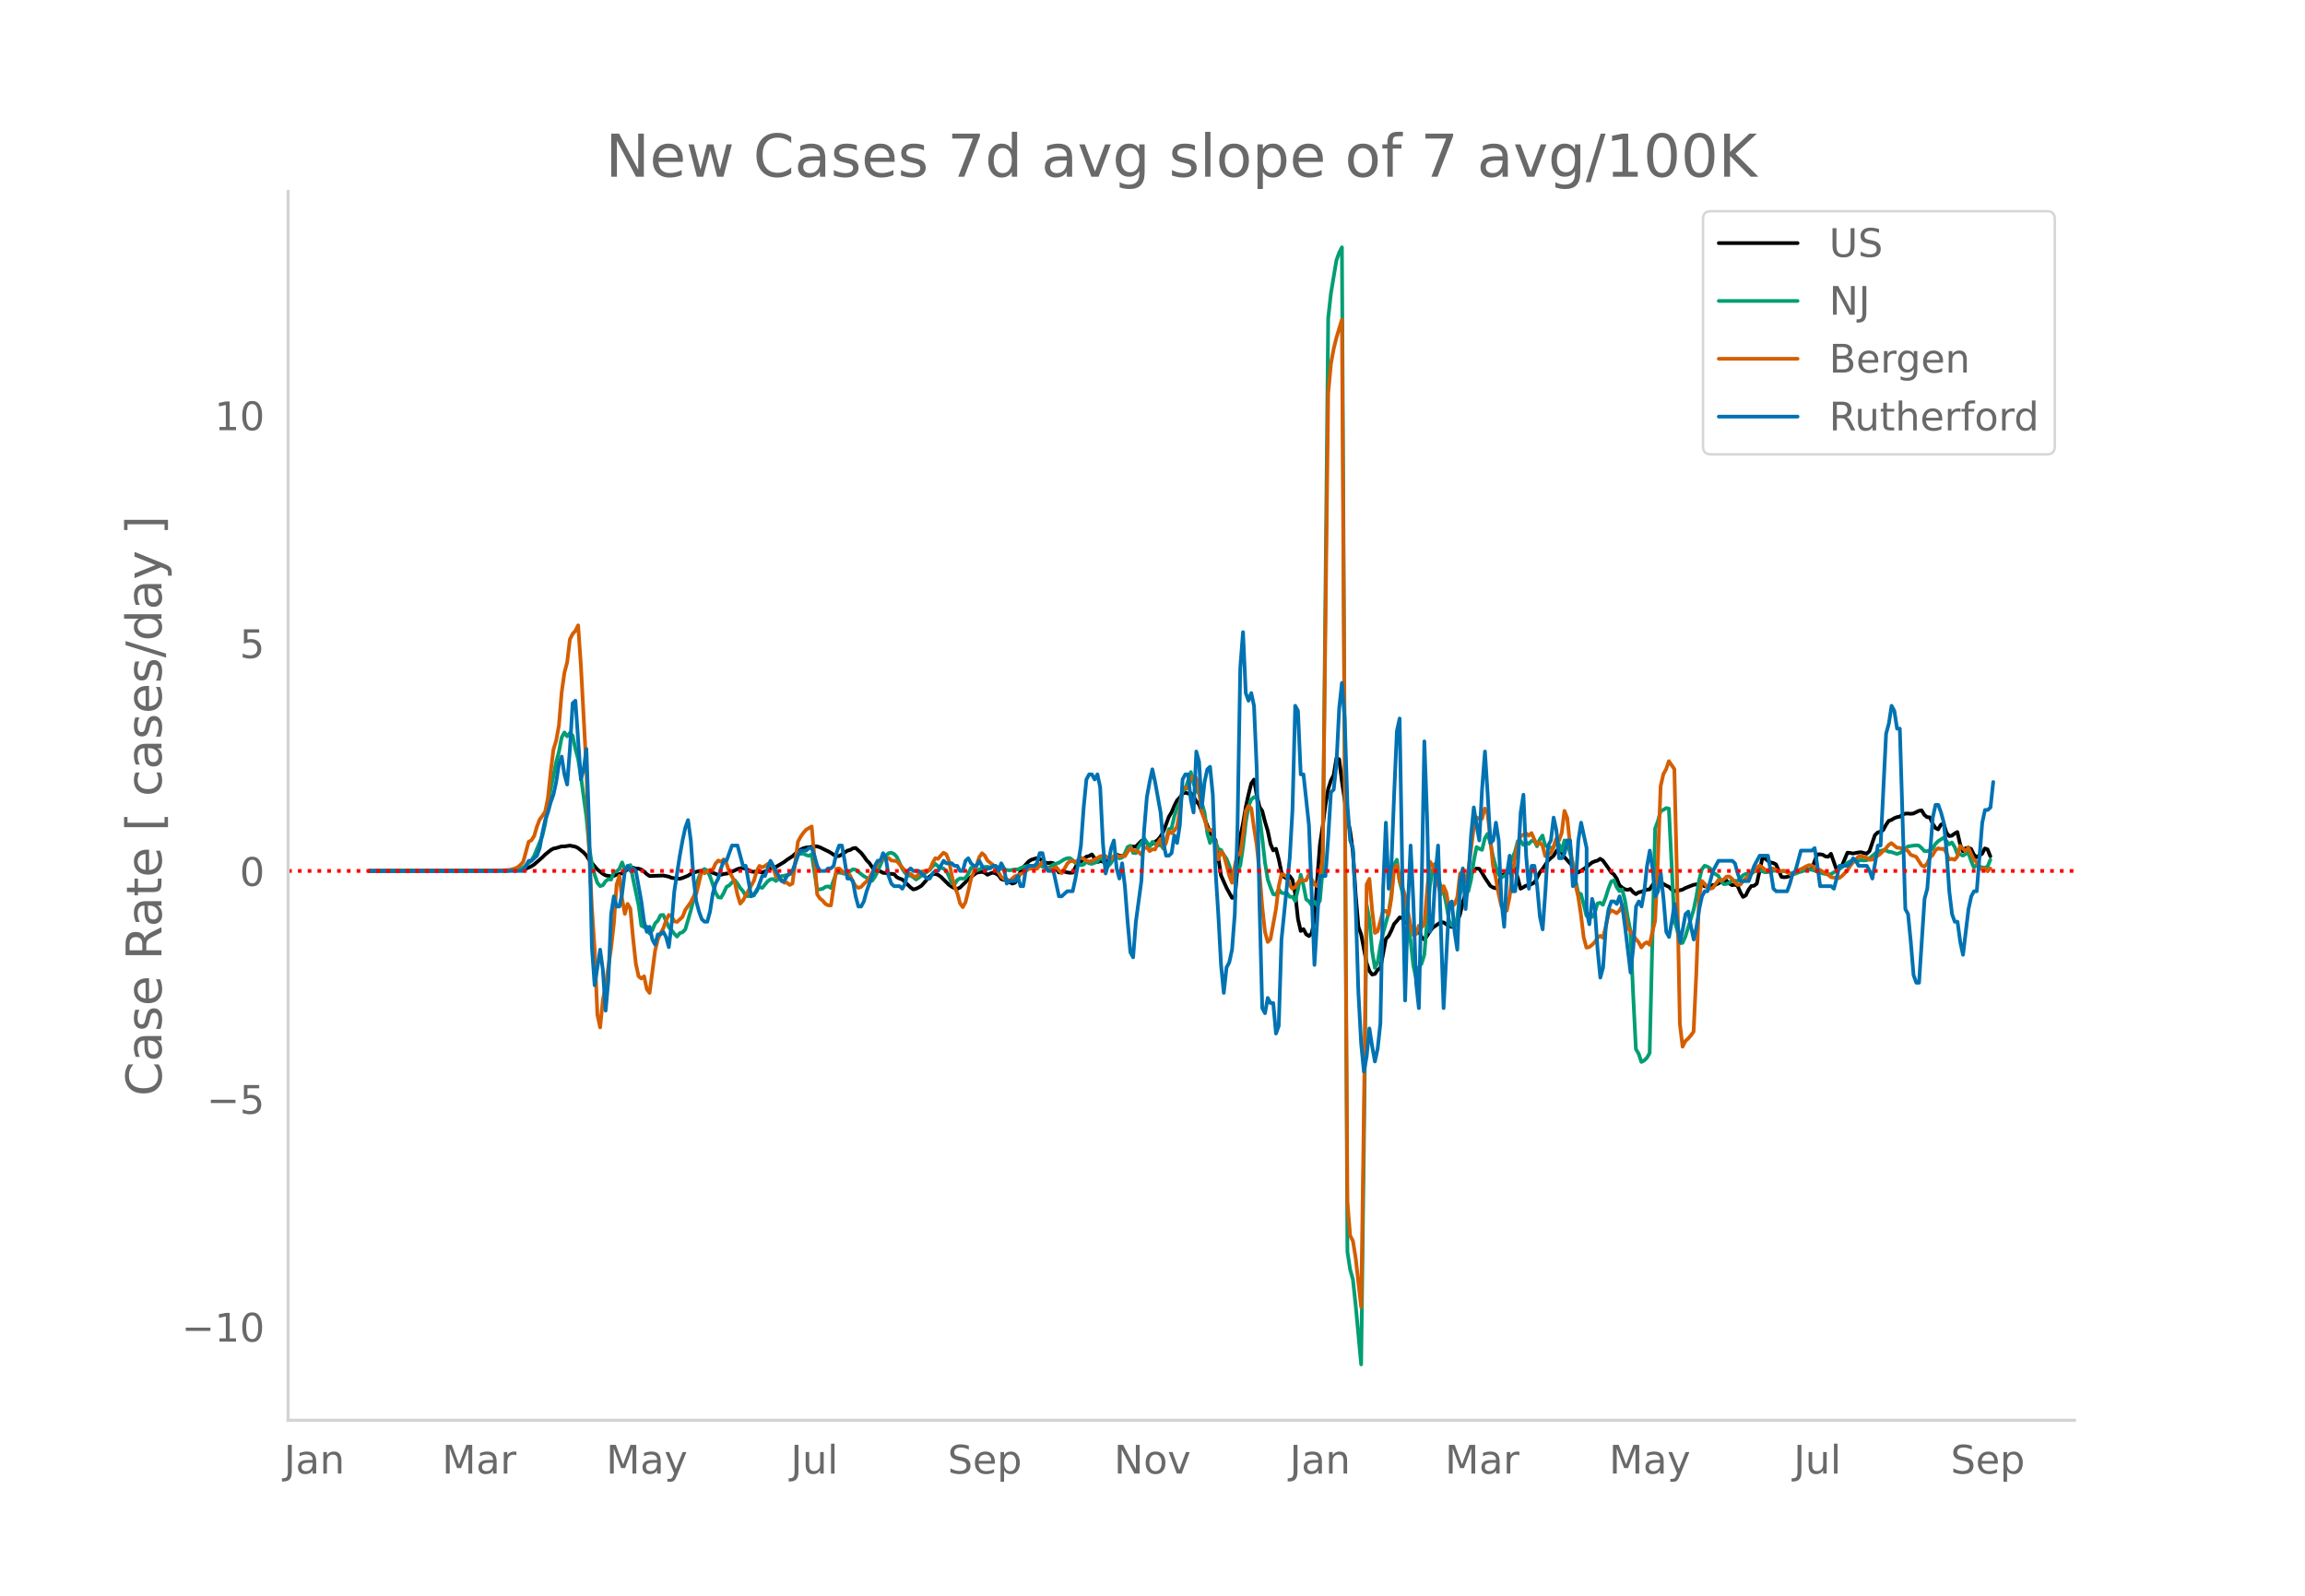 <svg height="864" viewBox="0 0 936 648" width="1248" xmlns="http://www.w3.org/2000/svg" xmlns:xlink="http://www.w3.org/1999/xlink"><defs><style>*{stroke-linecap:butt;stroke-linejoin:round}</style></defs><g id="figure_1"><path d="M0 648h936V0H0z" style="fill:#fff" id="patch_1"/><g id="axes_1"><path d="M117 576.72h725.4V77.76H117z" style="fill:none" id="patch_2"/><path clip-path="url(#p9cfe9b3ae2)" d="m149.973 353.66 55.791-.134 5.58-.279 1.115-.165 1.116-.304 2.232-1.022 1.115-.722 3.348-2.917 1.116-1.11 2.231-1.803 1.116-.623 1.116-.21 2.232-.673 1.116.008 2.231-.334 2.232.452 1.116.566 2.231 1.772 1.116 1.24 1.116 1.798 3.347 3.867 2.232 1.778 1.116.644 2.232.364 1.115-.197 1.116-.532 1.116-.176 1.116-.335 1.116-.716 1.116-.951 1.115-.722 1.116.15 1.116.318 1.116.043 1.116.383 1.116.782 1.115 1.09 1.116.744 5.58-.216 2.231.468 1.116.48 2.232.307 1.115.055 1.116-.304 2.232-.933 1.116-.752 1.115-.497 2.232-.63 2.232.113 1.116-.123 1.115.265 3.348 1.32 1.116-.069 1.116-.328 1.115-.121 1.116-.294 3.348-1.55 1.116-.33 1.115-.08 1.116.266 2.232 1.12 1.116.13 1.116-.236 2.231.493 2.232-.826 1.116-.786 1.115-.46 1.116-.185 3.348-2.007 1.116-.873 2.231-1.447 2.232-1.979 1.116-.744 1.116-.544 1.115-.263 1.116-.105 2.232-.445 1.116.103 1.116.324 2.231 1.123 1.116.509 1.116.64 1.116.781 1.116.61 1.115-.14 1.116-.621 2.232-1.523 1.116-.3 1.116-.627 1.115-.177 2.232 2.008 1.116 1.41 1.116 1.598 1.115 1.112 1.116 1.667 1.116 1.24 1.116-.143 2.232 1.236 1.115.05 1.116.356 1.116-.015 1.116.139 1.116 1.226 1.116.554 1.115.366 3.348 3.244 1.116.798 1.116-.28 1.115-.545 1.116-.719 2.232-2.517 1.116-1.242 1.116-.82 1.115-.192 1.116.4 1.116.769 3.348 3.303 1.115.768 1.116.575 1.116.27 1.116-.523 2.231-2.2 1.116-1.22 3.348-2.593 1.116-.236 1.115-.122 1.116.36 1.116.805 1.116-.53 1.116-.348 1.116.372 1.115.686 1.116 1.575 1.116.358 1.116-.268 1.116 1.105 1.116.625 1.115-.345 1.116-1.715 1.116-2.786 1.116-1.75 2.232-2.421 1.115-.674 2.232-.664 1.116.332 1.116.906 1.115.633 1.116.172 1.116-.147 1.116.224 1.116 2.17 1.116 1.584 1.115-.365 1.116.026 1.116.309 1.116.143 1.116-.059 2.231-4.313 1.116-.19 1.116-1.105 1.116-.87 1.116-.298 1.116-.618 2.231 3.14 1.116-.474 1.116.294 2.232-.488 1.115.54 2.232-2.975 1.116.448 1.116.095 1.116-.238 1.115-1.613 1.116-1.924 2.232.007 2.231-2.294 1.116-.316 1.116 1.176 1.116 1.01 3.347-2.302 1.116-1.363 1.116-1.93 2.232-6.058 1.116-1.83 1.115-2.669 1.116-2.18 1.116-1.165 1.116-1.572 1.116-.409 1.116.35 1.115-.129 1.116 1.484 1.116 1.775 1.116 1.371 4.463 11.326 2.232 3.19 2.232 14.28 2.231 5.036 2.232 4.038 1.116-.14 2.231-24.7 1.116-5.372 1.116-6.634 1.116-5.137 1.116-4.485 1.115-1.558 1.116 6.288 1.116 4.813 1.116 1.66 1.116 4.371 1.116 3.682 1.115 5.325 1.116 2.617 1.116-.666 1.116 4.227 1.116 5.404 1.116 1.844 1.115.71 1.116-1.111 1.116 1.56 1.116 5.688 1.116 10.219 1.116 4.853 1.115-.752 1.116 2.109 1.116.704 1.116-1.103 1.116-5.75 1.116-16.011 1.115-14.29 1.116-7.44 1.116-8.792 1.116-6.325 1.116-3.476 1.115-2.165 1.116-6.847 1.116.416 1.116 9.068 2.232 14.894 1.115 5.332 1.116 8.272 1.116 17.523 1.116 12.916 1.116 3.15 2.231 11.624 1.116 3.175 1.116 1.463 1.116-.254 1.116-1.615 1.116-.762 2.231-11.838 1.116-1.2 1.116-2.234 1.116-2.651 1.116-1.237 1.115-1.42 1.116.323 1.116 1.682 1.116.285 2.231 2.675 1.116.167 1.116.309 1.116 2.576 1.116 1.015 1.116-1.548 1.115-1.779 1.116-1.483 3.348-2.275 1.116.105 2.231 1.498 1.116.322 1.116-.783 1.116-1.166 1.116-3.268 1.115-4.668 3.348-11.433 1.116-1.714 1.116-.703 1.115.152 1.116 1.646 1.116 1.913 2.232 3.332 1.116.69 1.115.322 1.116-1.957 1.116-3.056 1.116-.673 1.116-.28 1.115-.966 1.116-.584 1.116-.45 1.116 3.82 1.116 4.302 1.116-.548 1.115-.698 1.116-.055 2.232-1.154 1.116-1.91 1.116-2.213 1.115-1.37 2.232-3.383 1.116-1.083 1.116-.893 1.116-1.875 1.115-1.25 1.116 1.706 1.116 1.928 3.348 3.672 1.115 1.622 1.116.915 2.232-1.362 2.232-1.736 1.115-.923 1.116-.479 1.116-.293 1.116-.755 1.116.721 2.231 3.105 1.116 1.683 1.116.848 1.116 1.648 1.116 2.737 1.115.955 1.116.692 1.116.222 1.116-.359 1.116 1.293 1.116.812 1.115-.732 1.116-.252 2.232-.869 1.116-.088 1.116-1.69 1.115-1.368 2.232.452 1.116.402 1.116.64 1.116.503 1.115 1.112 1.116.69 1.116-.28 1.116-.086 1.116-.296 1.115-.632 3.348-1.304 2.232-.36 1.115.289 1.116.666 1.116.176 2.232-.676 1.116-.14 1.115-.474 1.116-.687 1.116-.515 1.116.01 1.116 1.19 1.116.678 1.115-.209 1.116.433 1.116 2.615 1.116 1.92 1.116-.636 1.116-2.272 1.115-1.493 1.116-.128 1.116-.86 2.232-10.197 1.116-.05 1.115.942 1.116.702 1.116.23 1.116.575 2.231 5.084 1.116.109 1.116-.098 2.232-.997 2.231-1.41 1.116-.362 2.232-.253 1.116-.06 1.116-.254 2.231-5.814 1.116-.069 1.116.184 1.116.682 1.116.131 1.115-1.19 2.232 6.344 1.116-.92 1.116-.595 2.231-5.284 1.116.106 1.116.224 2.232-.426 1.116-.103 1.115.353 1.116.217 1.116-.985 2.232-6.516 1.115-1.059 1.116-.332 1.116-.658 1.116-2.052 1.116-1.67 1.116-.388 1.115-.695 1.116-.445 1.116-.185 1.116-.773 1.116-.459 1.116-.057 1.115.11 1.116-.113 2.232-1.081 1.116-.204 1.116 1.857 1.115.912 1.116.063 1.116 2.507 1.116 1.804 1.116.583 1.116-1.89 1.115-.501 1.116 3.669 1.116 1.432 1.116-.143 1.116-.865 1.116-.626 1.115 4.899 1.116 2.902 1.116-1.207 1.116-.245 1.116.515 1.115 2.279 1.116 1.086 2.232-1.392 1.116-2.17 1.116.388 1.115 2.811h0" style="fill:none;stroke:#000;stroke-linecap:round;stroke-width:1.5" id="line2d_1"/><path clip-path="url(#p9cfe9b3ae2)" d="m149.973 353.656 55.791-.097 3.348-.228 1.115-.185 1.116-.323 1.116-.485 3.348-2.912 1.115-1.964 3.348-8.102 1.116-4.85 1.116-7.466 1.115-6.573 2.232-10.99 1.116-4.163 1.116-5.855 1.116-2.039 1.115 1.567 1.116-1.358 1.116 1.05 1.116 5.42 1.116 4.142 1.116 7.086 2.231 16.33 1.116 12.11 1.116 7.222 1.116 4.224 1.115 3.27 1.116 1.337 1.116-.351 1.116-1.648 1.116-.827 1.116.17 1.115-3.159 1.116-.104 1.116-1.092 1.116-2.609 1.116 2.96 2.231-1.889 1.116 5.685 2.232 10.579 1.116 8.323 1.116.635 1.115-.212 1.116 2.755 1.116-1.293 1.116-2.761 1.116-1.123 1.116-2.236 1.115-.092 2.232 4.962 1.116 1.231 1.116 1.422 1.116 1.172 1.115-1.431 1.116-.304 1.116-1.17 2.232-7.672 1.115-4.477 1.116-5.848 1.116-3.357 1.116-2.538 1.116-.664 1.116.734 1.115 2.236 2.232 6.603 1.116 1.926 1.116.168 1.116-1.943 1.115-2.466 1.116-.604 1.116-1.188 1.116-.931 1.116 1.399 1.116 1.794 1.115 1.256 1.116 1.997 1.116.06 2.232-.27 1.116-2.341 1.115-1.06 1.116.307 2.232-2.683 1.116-.81 1.115-.11 1.116.795 1.116-.904 1.116-1.088 1.116-.085 2.231-.687 1.116-.268 2.232-7.976 2.232-.075 1.115.564 1.116.327 1.116-.642 2.232 14.335 1.116-.106 1.115-.234 1.116-.768 1.116-.208 1.116.672 2.232-6.208 1.115-.025 1.116.11 1.116.413 1.116-.32 2.232-1.57 1.115.189 2.232 1.777 1.116.849 1.116.605 1.115.891 1.116.353 1.116-1.58 1.116-2.198 2.232-5.193 1.115-1.282 1.116-.927 1.116-.19 1.116.496 1.116 1.212 2.231 4.864 1.116 1.639 1.116 1.06 1.116-.054 1.116.752 1.116.89 2.231-1.564 3.348-2.404 1.116-1.386 1.115-.96 1.116.943 1.116.625 1.116.3 1.116.945 1.116 2.3 1.115 2.824 1.116.317 1.116-1.716 1.116-.69 1.116.12 1.115-.278 1.116-1.722 1.116-2.362 1.116.176 1.116.9 3.347-1.486 1.116-.04 1.116.24 1.116-.381 1.116-.07 2.231 1.033 1.116.28 2.232.356 2.231-.417 1.116.032 2.232-1.027 2.232-.48 1.115.263 1.116-.123 1.116-.48 1.116.24 2.231.86 1.116.218 2.232-1.47 2.232-.737 2.231-1.401 1.116-.396 1.116-.082 1.116.869 1.116 1.131 1.115.153 1.116.757 1.116-.287 1.116-1.206 1.116.738 1.116.177 2.231-.84 1.116-1.733 1.116.812 1.116 2.532 1.116.058 1.115-1.174 1.116-2.474 1.116-.863 1.116 1.483 1.116-.38 1.116-1.718 1.115-2.54 1.116-.5 1.116 2.91 1.116.086 1.116-2.569 1.115-1.585 1.116-1.899 2.232 3.372 1.116-1.888 2.231 1.494 1.116-.333 1.116 1.535 1.116-3.485 1.116-4.339 1.116-.412 1.115-4.92 1.116-3.454 1.116-2.056 1.116-4.61 1.116-.773 2.231-7 1.116 4.747 1.116 2.842 1.116 1.006 2.232 7.842 1.115 8.355 1.116 4.027 1.116-2.554 1.116 2.092 1.116 2.94 1.116.338 1.115 2.005 1.116 1.578 1.116 2.789 1.116 3.552 2.231-1.252 1.116-2.398 1.116-7.415 1.116-10.011 1.116-6.556 1.116-2.77 1.115-.968 1.116.164 1.116 7.598 1.116 8.901 1.116 9.934 1.116 6.814 1.115 3.227 1.116 2.768 1.116.242 1.116-2.268 1.116 1.5 1.116.145 1.115-.074 1.116 1.52 1.116-.036 1.116 1.735 1.116-4.745 1.116-5.9 1.115 4.292 1.116 5.69 1.116.814 1.116 1.662 1.116-1.582 1.116 1.659 1.115-2.086 1.116-12.562 2.232-223.875 1.116-10.157 2.231-13.364 1.116-3.118 1.116-2.156 2.232 407.887 1.115 7.213 1.116 3.992 1.116 10.515 2.232 23.993 1.116-88.83 1.115-97.771 1.116 5.837 1.116 13.015 1.116 6.73 1.116-2.236 1.116-6.817 1.115-5.145 2.232-8.078 1.116-7.552 1.116-12.102 1.116-1.973 1.115 8.807 1.116 4.333 1.116 5.725 1.116 7.749 1.116 6.43 1.115 9.99 1.116 5.175 1.116-4.545 1.116-1.493 1.116-3.671 2.231-27.622 1.116-6.56 1.116-2.707 2.232 9.71 1.116 1.132 1.115 5.721 1.116 6.52 1.116 1.992 1.116.672 1.116-4.041 1.116-9.359 1.115-3.92 1.116 2.681 1.116.108 1.116-4.651 1.116-7.749 1.116-5.595 1.115.69 1.116.458 1.116-4.614 1.116-1.877 1.116 3.561 1.116 5.664 1.115 4.037 1.116 3.193 1.116 1.205 1.116-.461 1.116-1.093 1.115-3.597 2.232-5.24 1.116-4.273 1.116-.221 1.116 1.685 1.115-1.041 1.116.648 1.116-1.18 1.116-.074 1.116 2.228 1.116-2.783 1.115-1.577 1.116 4.122 1.116.33 1.116.54 1.116-.116 1.116-3.146 1.115 1.86 1.116 2.61 1.116-4.209 1.116.181 1.116 4.794 1.116 4.143 1.115 6.87 1.116 5.295 1.116.489 1.116 4.122 1.116 4.69 1.116-.232 1.115.712 1.116-1.541 1.116-3.908 1.116-.323 1.116.827 1.115-2.946 1.116-3.6 1.116-2.859 1.116-.506 1.116 2.753 1.116 1.631 1.115-.672 1.116 4.271 1.116 6.797 1.116 5.695 1.116 25.749 1.116 22.311 1.115 1.863 1.116 3.346 1.116-.579 1.116-1.094 1.116-1.922 2.231-91.214 1.116-2.928 1.116-4.117 1.116-.515 1.116-.727 1.116.23 2.231 45.332 1.116 3.793 1.116 5.56 1.116-.196 1.115-2.511 3.348-10.83 1.116-5.374 1.116-6.63 1.115-4.446 1.116-1.507 1.116.344 1.116.723 1.116 1.663 2.231 1.39 1.116 2.158 1.116 1.212 1.116-.124 1.116-.54 1.116-.778 2.231.143 1.116-.993 1.116-1.359 1.116-.518 1.116.14 1.115-.391 1.116-.64 1.116-.44 1.116-.272 1.116.548 1.116.377 2.231-.162 1.116-.436 1.116-.049 1.116.328 1.115-.168 1.116-.015 3.348 1.159 1.116-.052 1.115-.486 3.348-.989 1.116-.225 1.116.102 1.115.31 2.232.868 3.348.763 1.115-.213 2.232-1.322 1.116-.627 2.232-1.65 1.115-.995 1.116-.578 2.232-.013 2.232-.46 1.115.124 1.116-.115 1.116-.718 3.347-2.836 2.232-.493 1.116.1 1.116.518 1.116.115 2.231.787 1.116-.368 1.116-.663 1.116-1.13 1.116-.884 2.231-.353 1.116-.112 1.116.117 1.116.988 1.116 1.227 1.115.062 1.116-.368 1.116-.574 1.116-1.996 1.116-1.131 2.231-1.403 1.116 1.252 1.116 1.456 1.116-.804 1.116 1.771 1.116 2.891 1.115.111 1.116.593 2.232-1.271 1.116 3.359 1.115 2.683 1.116-.863 2.232.878 1.116.065 1.116-.404 1.115-2.746h0" style="fill:none;stroke:#009e73;stroke-linecap:round;stroke-width:1.5" id="line2d_2"/><path clip-path="url(#p9cfe9b3ae2)" d="m149.973 353.656 49.096-.1 4.463-.143 3.348-.162 2.232-.587 1.115-.527 1.116-.931 1.116-1.236 2.232-8.143 1.116-.607 1.115-1.742 1.116-3.829 1.116-2.896 1.116-1.459 1.116-1.721 1.116-5.55 1.115-10.533 1.116-9.095 1.116-3.646 1.116-6.158 1.116-13.45 1.116-7.96 1.115-4.233 1.116-9.358 1.116-2.188 1.116-1.236 1.116-2.228 1.116 16.245 2.231 41.91 1.116 33.846 1.116 22.727 1.116 16.812 1.115 26.535 1.116 5.185 1.116-11.201 1.116-5.651 2.232-15.435 1.115-9.925 1.116-15.78 1.116-3.544 1.116 9.378 1.116 6.057 1.116-4.052 1.115 1.904 1.116 12.154 1.116 10.25 1.116 5.104 1.116.89 1.116-.91 1.115 5.266 1.116 1.478 2.232-17.095 1.116-4.639 1.116-2.512 1.115-1.985 1.116-3.16 1.116-2.268 1.116.527 1.116 2.066 1.116.243 2.231-2.046 1.116-2.836 2.232-3.12 1.115-2.268 1.116-1.073 2.232-9.44 1.116 1.054 1.116-.79 1.115-.628 1.116.02 1.116-2.552 1.116-1.256 1.116.506 1.116-.992 1.115 1.762 1.116 3.282 1.116 1.944 1.116 2.248 1.116 5.145 1.116 3.606 1.115-1.276 4.464-8.102 1.116-3.87 1.115-2.065 1.116.587 1.116-.527 1.116-.85 1.116-.446 1.115 2.107 1.116 3.423 1.116.527 1.116.83 1.116 1.175 1.116-.02 1.115.931 1.116-.587 2.232-16.995 1.116-2.025 1.116-1.6 1.115-1.236 2.232-1.296 1.116 12.66 1.116 14.908 1.116 1.64 1.115.892 1.116 1.336 1.116.568 1.116.06 2.232-14.887 1.115-.163 1.116 1.054 1.116.85 1.116-.06 1.116 1.053 1.116 2.512 1.115 1.782 1.116.71 1.116-.386 1.116-1.215 1.116-1.033 1.115-1.479 1.116-2.106 1.116-1.844 2.232-3.18 1.116-.445 1.115-.142 1.116-.304 1.116 1.013 2.232.263 4.463 5.287 1.116-.122 1.116.892 1.116.465 1.115-1.336 1.116-.932 2.232-.345 1.116-.486 1.116-2.633 1.115-1.985 1.116.284 1.116-1.357 1.116-1.135 1.116.669 1.116 2.754 1.115 5.834 1.116 4.517 1.116 2.633 1.116 4.132 1.116 1.56 1.115-2.046 1.116-4.497 1.116-5.003 2.232-5.428 1.116-3.342 1.115-1.58 1.116.952 1.116 2.046 2.232 1.742 1.116 1.742 1.115 1.276 1.116 1.843 1.116.87 1.116.203 1.116.628 2.231-1.964 1.116-.365 1.116-.587 1.116-.243 2.232-1.803 2.231-.203 1.116.142 2.232-2.816 2.231 2.877 1.116.324 1.116-.365 1.116-.648 1.116 1.337 1.115 1.094 1.116-1.742 1.116-2.066 1.116-1.074h1.116l1.116.365 2.231-1.742 1.116.445 1.116.73 1.116.384 1.116-.303 2.231-1.155 1.116-.668 1.116-.203 1.116.182 1.116.79 1.115.284 1.116-1.215h1.116l1.116.303 1.116-.344 1.116.162 1.115-1.944 1.116-1.459 1.116 1.175 1.116-.081 1.116.648 1.115 1.053 1.116-2.775 1.116-.222 1.116 1.539 1.116-.75 1.116.061 1.115-2.592 1.116-1.702 1.116 3.646 1.116-2.066 1.116-4.618 1.116.729 1.115-1.074 1.116-1.62 1.116-6.421 1.116-9.52 1.116.263 1.116.122 1.115-4.193 1.116-.588 1.116.628 1.116 5.348 1.116 8.487 1.116 2.977 1.115 3.788 1.116.648 1.116-.263 1.116 6.907 1.116 5.186 1.116-3.2 1.115 1.437 1.116 3.95 1.116 4.457 1.116 2.815 1.116-6.684 1.115-5.368 1.116.608 1.116-8.001 1.116-9.763 1.116-2.006 1.116.993 1.115 7.88 1.116 7.048 1.116 11.262 1.116 13.794 1.116 10.189 1.116 4.091 1.115-1.195 2.232-12.194 1.116-9.236 1.116-4.922 1.116.385 1.115.648 1.116 3.423 1.116 1.499 1.116-.77 1.116-1.762 1.116-1.215 1.115.405 1.116-.122 1.116-2.511 2.232 4.294 1.116.587 1.115-3.605 1.116-8.265 2.232-188.214 1.116-12.052 1.115-6.037 1.116-4.517 2.232-7.393 2.232 358.382 1.115 13.632 1.116 2.167 1.116 6.907 2.232 19.912 1.116-78.713 1.115-92.832 1.116-2.309 1.116 12.74 1.116 9.217 1.116-.648 2.231-8.426 1.116.141 1.116 1.439 1.116-6.705 1.116-11.708 1.116-1.701 1.115 6.42 1.116 2.432 1.116 3.727 2.232 12.274 1.115 3.667 1.116-.426 1.116-3.443 1.116.668 1.116-1.235 1.116-13.51 1.115-11.931 1.116 1.458 1.116 3.727 2.232 8.143 1.116-3.363 1.115 2.553 1.116 6.522 1.116-.75 1.116-.992 1.116-2.836 1.116-9.58 1.115-.831 1.116 4.193 1.116-4.538 2.232-17.642 1.116-4.031 1.115.608 1.116-.102 1.116-4.091 1.116 1.884 1.116 9.864 1.116 11.627 1.115 4.76 1.116 6.32 1.116 5.063 1.116 1.904 1.116.02 1.115-5.367 1.116-8.953 1.116-7.373 1.116-5.47 1.116-3.017 2.231-1.236 1.116.973 1.116-1.054 1.116 2.552 1.116 2.168 1.116-.83 1.115 1.194 1.116 4.254 2.232-1.215 1.116-2.33 1.116-3.463 1.115.75 1.116-3.1 1.116-8.973 1.116 2.795 1.116 10.513 1.116 8.993 1.115 7.637 1.116 4.84 1.116 7.394 1.116 9.216 1.116 4.132 1.116-.202 1.115-.851 1.116-1.134 1.116-1.783 1.116-.79 1.116.73 1.115-4.214 1.116-5.307 1.116-1.64 1.116.547 1.116.688 1.116-1.033 1.115-1.944 1.116 3.646 1.116 5.205 1.116 1.378 2.232 3.22 1.115 1.297 1.116 2.106 1.116-1.438 1.116-.668 1.116 1.053 1.116-5.246 1.115-4.477 1.116-24.468 1.116-30.181 1.116-4.922 1.116-2.046 1.116-3.241 2.231 3.22 1.116 45.798 1.116 57.628 1.116 9.297 1.115-2.289 1.116-.993 1.116-1.276 1.116-1.54 1.116-23.941 1.116-30.343 1.115-6.907 1.116 1.134 1.116 1.438 1.116.567 1.116-.303 2.231-3.16 1.116.06 1.116-.384 1.116-1.135 1.116-.04 1.116.932 1.115 1.397 1.116 1.094 1.116-.121 1.116-1.358 1.116-1.174 1.116-.83 1.115-.993 2.232-2.573 1.116-.83 1.116.729 1.116 1.013 1.115.08 1.116-.364 1.116-.243 1.116.486 1.116.628 2.231-.182 1.116.506 1.116.77 1.116.202 1.116-.952 1.115-.729 1.116-.405 2.232-1.195 1.116-.486 1.116.101 1.115 1.053 1.116.649 1.116.141 2.232 1.317 1.116.648 1.115.932 1.116.223 1.116-.02 1.116.202 1.116-.85 2.231-2.229 1.116-1.944 1.116-1.317 1.116-1.053 1.116-1.317 1.116-.101 2.231.506 1.116.891 1.116-.06 1.116-.973 1.115-.587 1.116-.81 1.116-1.195 1.116-1.013 1.116-1.398 1.116-.75 2.231 1.864 1.116.04 1.116.467 1.116.202 1.116.567 1.115 1.6 2.232.81 2.232 3.485 1.116.506 1.115-1.235 1.116-2.41 1.116-1.014 1.116-1.904 1.116-.87 1.116.283 1.115-.121 1.116 1.539 1.116 2.876 1.116-.304 1.116.405 1.116-1.296 1.115-4.375 2.232 2.147 1.116-1.438 2.231 4.962 1.116.831 1.116 3.018 1.116-.304 1.116-.142 1.116 1.256 1.115-1.154h0" style="fill:none;stroke:#d55e00;stroke-linecap:round;stroke-width:1.5" id="line2d_3"/><path clip-path="url(#p9cfe9b3ae2)" d="M149.973 353.656h62.486l2.232-4.126h1.116l2.231-2.063 1.116-3.095 1.116-6.19 1.116-5.159 1.116-3.094 1.115-4.127 1.116-3.095 1.116-5.158 1.116-7.222 1.116-3.095 1.116 7.222 1.115 4.126 1.116-14.443 1.116-18.57 1.116-1.031 2.232 31.981 1.115-4.126 1.116-8.254 1.116 31.981 1.116 48.488 1.116 15.475 2.231-14.443 1.116 8.253 1.116 16.506 1.116-12.38 1.116-26.822 1.115-7.222 1.116 4.127h1.116l1.116-5.159 1.116-9.285 1.116-2.063 1.115 2.063 1.116-1.031 1.116 1.031 2.232 12.38 1.116 8.253 1.115 4.127 1.116-2.063 1.116 5.158 1.116 2.063 1.116-4.126h1.116l1.115-1.032 1.116 2.063 1.116 4.127 1.116-9.285 1.116-13.411 2.231-14.443 1.116-6.19 1.116-5.159 1.116-3.095 1.116 8.254 1.115 15.474 1.116 9.285 1.116 4.127 1.116 3.095 1.116 1.031h1.116l1.115-4.126 1.116-7.222 1.116-4.126 1.116-2.064 1.116-4.126 1.116-3.095h1.115l2.232-6.19h2.232l2.231 8.253h1.116l2.232 12.38 2.232-2.063 2.231-6.19h1.116l2.232-6.19 4.463 8.253h1.116l1.116-2.063 2.231-2.064 2.232-6.19 1.116-2.063h2.231l1.116-1.031h1.116l1.116 3.095 1.116 4.126 1.116 2.063h2.231l1.116-1.031h1.116l1.116-1.032 1.116-5.158 1.115-3.095h1.116l1.116 6.19 1.116 7.221h1.116l1.116 1.032 1.115 6.19 1.116 4.127h1.116l1.116-2.064 1.116-4.126 2.231-6.19 1.116-4.127 1.116-2.063h1.116l1.116-3.095 1.115 2.063 1.116 7.222 1.116 3.095 1.116 1.031h2.232l1.115 1.032 1.116-2.063 1.116-5.159 1.116-1.031 1.116 1.031h2.231l3.348 3.095h1.116l1.116-2.063 1.115-1.032h1.116l2.232-4.126 1.116 1.032h2.231l1.116 1.031h1.116l1.116 2.063h1.116l1.115-4.126 1.116-1.032 1.116 2.064 1.116 1.031h1.116l1.116-2.063 2.231 4.126 1.116-1.031h1.116l1.116-1.032h1.116l1.115 2.063 1.116-3.094 1.116 2.063 1.116 6.19 1.116-1.032h2.231l1.116-2.063 1.116 4.126h1.116l1.116-7.221 1.116-1.032h2.231l1.116-1.031 1.116-4.127h1.116l1.115 5.158 1.116 2.063h2.232l2.232 10.317h1.115l2.232-2.063h2.232l1.116-5.159 1.115-6.19 1.116-7.221 1.116-15.475 1.116-11.348 1.116-2.063h1.116l1.115 2.063 1.116-2.063 1.116 5.158 1.116 22.696 1.116 12.38 1.116-4.126 1.115-6.19 1.116-3.095 1.116 11.348 1.116 4.126 1.116-6.19 1.116 9.285 1.115 14.443 1.116 12.38 1.116 2.064 1.116-14.444 2.231-16.506 1.116-20.633 1.116-13.411 1.116-6.19 1.116-5.158 1.116 5.158 2.231 12.38 1.116 12.38 1.116 5.158h1.116l1.116-1.032 1.115-7.222 1.116 3.095 1.116-7.221 1.116-18.57 1.116-2.063h1.116l1.115 10.316 1.116 5.159 1.116-24.76 1.116 4.127 1.116 18.57 1.116-10.317 1.115-5.158 1.116-1.032 1.116 11.348 1.116 30.95 1.116 17.538 1.116 20.633 1.115 11.348 1.116-10.317 1.116-2.063 1.116-5.158 1.116-14.443 1.115-36.108 1.116-63.962 1.116-14.444 1.116 24.76 1.116 3.095 1.116-3.095 1.115 5.158 1.116 25.792 1.116 54.677 1.116 42.298 1.116 2.063 1.116-6.19 1.115 2.063h1.116l1.116 12.38 1.116-3.095 1.116-35.076 3.347-33.013 1.116-19.601 1.116-42.298 1.116 2.064 1.116 25.79h1.115l2.232 20.634 2.232 56.74 2.231-36.107h2.232l1.116-15.475 1.116-18.57 1.115-1.031 1.116-10.317 1.116-22.696 1.116-10.317 1.116 14.444 1.116 35.076 1.115 14.443 1.116 3.095 1.116 23.728 1.116 35.076 1.116 20.633 1.116 11.348 1.115-6.19 1.116-11.348 1.116 7.221 1.116 6.19 1.116-5.158 1.116-10.317 1.115-54.677 1.116-26.823 1.116 26.823 1.116-9.285 1.116-28.886 1.116-25.791 1.115-5.158 1.116 63.962 1.116 50.55 1.116-38.17 1.116-24.76 1.115 22.696 1.116 33.013 1.116 10.317 1.116-48.488 1.116-59.836 1.116 30.95 1.115 46.424 1.116-3.095 1.116-19.601 1.116-12.38 2.232 66.026 2.231-42.298 1.116-1.032 1.116 12.38 1.116 7.222 1.116-27.855 1.115-5.158 1.116 16.506 1.116-12.38 1.116-17.538 1.116-11.348 1.116 7.222 1.115 6.19 1.116-20.633L603 305.169l1.116 17.538 1.116 19.601 1.116-1.031 1.115-7.222 1.116 7.222 1.116 24.76 1.116 10.316 1.116-21.665 1.115-7.221 1.116 14.443h1.116l1.116-11.348 1.116-20.633 1.116-7.222 1.115 24.76 1.116 13.411 1.116-9.285h1.116l1.116 8.253 1.116 12.38 1.115 5.158 1.116-15.474 1.116-18.57 1.116-2.063 1.116-9.285 1.116 5.158 1.115 11.348h1.116l1.116-2.063 1.116-5.158h1.116l1.116 18.57 1.115-1.032 1.116-17.538 1.116-7.222 2.232 10.317v25.79l1.116 5.16 1.115-10.317 1.116 4.126 1.116 16.507 1.116 11.348 1.116-4.127 1.115-16.506 1.116-7.222 1.116-3.095h1.116l1.116 1.032 1.116-3.095 1.115 4.127 1.116 8.253 2.232 18.57 1.116-10.317 1.116-16.506 1.115-2.064 1.116 2.064 1.116-6.19 1.116-10.317 1.116-6.19 1.116 7.222 1.115 11.348 1.116-2.063 1.116-7.222 1.116 10.317 1.116 13.411 1.116 2.063 1.115-6.19 1.116-7.221 1.116 7.221 1.116 8.254 1.116-5.159 1.115-6.19 1.116-1.031 1.116 6.19 1.116 5.158 1.116-5.158 1.116-7.222 1.115-5.158 1.116-2.063h1.116l2.232-8.254 2.231-4.126h5.58l1.115 1.032 1.116 4.126 1.116 3.095h3.348l2.231-6.19 2.232-4.126h3.347l1.116 6.19 1.116 7.221 1.116 1.032h4.463l1.116-3.095 1.116-4.127 1.116-1.032 2.231-8.253h4.464l1.115-1.031 1.116 7.221 1.116 8.253h4.463l1.116 1.032 1.116-4.127 1.116-5.158h3.347l1.116-1.031 1.116-2.064 1.116 1.032 1.116 2.063h3.347l1.116 2.063 1.116 3.095 1.116-6.19 1.115-7.221h1.116l2.232-45.393 1.116-4.126 1.116-7.222 1.115 2.064 1.116 7.221h1.116l2.232 73.247 1.116 2.064 1.115 11.348 1.116 13.411 1.116 3.095h1.116l2.232-34.044 1.115-4.127 2.232-28.886 1.116-5.158h1.116l1.116 3.095 1.115 4.126 1.116 11.348 1.116 16.507 1.116 9.285 1.116 3.094h1.116l1.115 8.254 1.116 5.158 2.232-18.57 1.116-5.158 1.115-2.063h1.116l2.232-27.855 1.116-5.158h1.116l1.115-1.032 1.116-10.316h0" style="fill:none;stroke:#0072b2;stroke-linecap:round;stroke-width:1.5" id="line2d_4"/><path clip-path="url(#p9cfe9b3ae2)" d="M117 353.656h725.4" style="fill:none;stroke:red;stroke-dasharray:1.5,2.475;stroke-dashoffset:0;stroke-width:1.5" id="line2d_5"/><path d="M117 576.72V77.76" style="fill:none;stroke:#d3d3d3;stroke-linecap:square;stroke-linejoin:miter;stroke-width:1.25" id="patch_3"/><path d="M117 576.72h725.4" style="fill:none;stroke:#d3d3d3;stroke-linecap:square;stroke-linejoin:miter;stroke-width:1.25" id="patch_4"/><g id="matplotlib.axis_1"><g id="xtick_1"><g style="fill:#696969" transform="matrix(.16 0 0 -.16 115.324 598.378)" id="text_1"><defs><path d="M9.813 72.906h9.859V5.078q0-13.187-5-19.14-5-5.954-16.094-5.954h-3.75v8.297h3.078q6.531 0 9.219 3.672Q9.813-4.39 9.813 5.078z" id="DejaVuSans-74"/><path d="M34.281 27.484q-10.89 0-15.093-2.484-4.204-2.484-4.204-8.5 0-4.781 3.157-7.594 3.156-2.797 8.562-2.797 7.485 0 12 5.297 4.516 5.297 4.516 14.078v2zm17.922 3.72V0H43.22v8.297Q40.14 3.328 35.547.953q-4.594-2.375-11.234-2.375-8.391 0-13.36 4.719Q6 8.016 6 15.922q0 9.219 6.172 13.906 6.187 4.688 18.437 4.688h12.61v.89q0 6.203-4.078 9.594-4.078 3.39-11.453 3.39-4.688 0-9.141-1.124-4.438-1.125-8.531-3.375v8.312q4.921 1.906 9.562 2.844 4.64.953 9.031.953 11.875 0 17.735-6.156 5.86-6.14 5.86-18.64z" id="DejaVuSans-97"/><path d="M54.89 33.016V0h-8.984v32.719q0 7.765-3.031 11.61-3.031 3.858-9.078 3.858-7.281 0-11.484-4.64-4.204-4.625-4.204-12.64V0H9.08v54.688h9.03v-8.5q3.235 4.937 7.594 7.374Q30.078 56 35.797 56q9.422 0 14.25-5.828 4.844-5.828 4.844-17.156z" id="DejaVuSans-110"/></defs><use xlink:href="#DejaVuSans-74"/><use x="29.492" xlink:href="#DejaVuSans-97"/><use x="90.771" xlink:href="#DejaVuSans-110"/></g></g><g id="xtick_2"><g style="fill:#696969" transform="matrix(.16 0 0 -.16 179.512 598.378)" id="text_2"><defs><path d="M9.813 72.906h14.703l18.593-49.61 18.703 49.61h14.704V0H66.89v64.016l-18.797-50h-9.907l-18.796 50V0H9.813z" id="DejaVuSans-77"/><path d="M41.11 46.297q-1.516.875-3.297 1.281Q36.03 48 33.89 48q-7.625 0-11.703-4.953-4.079-4.953-4.079-14.234V0H9.08v54.688h9.03v-8.5q2.844 4.984 7.375 7.39Q30.031 56 36.531 56q.922 0 2.047-.125 1.125-.11 2.484-.36z" id="DejaVuSans-114"/></defs><use xlink:href="#DejaVuSans-77"/><use x="86.279" xlink:href="#DejaVuSans-97"/><use x="147.559" xlink:href="#DejaVuSans-114"/></g></g><g id="xtick_3"><g style="fill:#696969" transform="matrix(.16 0 0 -.16 246.131 598.378)" id="text_3"><defs><path d="M32.172-5.078q-3.797-9.766-7.422-12.735-3.61-2.984-9.656-2.984H7.906v7.516h5.282q3.703 0 5.75 1.765Q21-9.766 23.483-3.219l1.61 4.094-22.11 53.813H12.5l17.094-42.766 17.093 42.766h9.516z" id="DejaVuSans-121"/></defs><use xlink:href="#DejaVuSans-77"/><use x="86.279" xlink:href="#DejaVuSans-97"/><use x="147.559" xlink:href="#DejaVuSans-121"/></g></g><g id="xtick_4"><g style="fill:#696969" transform="matrix(.16 0 0 -.16 321.084 598.378)" id="text_4"><defs><path d="M8.5 21.578v33.11h8.984V21.922q0-7.766 3.016-11.656 3.031-3.875 9.094-3.875 7.265 0 11.484 4.64 4.234 4.64 4.234 12.656v31h8.985V0h-8.984v8.406Q42.047 3.422 37.718 1q-4.313-2.422-10.032-2.422-9.421 0-14.312 5.86Q8.5 10.296 8.5 21.578zM31.11 56z" id="DejaVuSans-117"/><path d="M9.422 75.984h8.984V0H9.422z" id="DejaVuSans-108"/></defs><use xlink:href="#DejaVuSans-74"/><use x="29.492" xlink:href="#DejaVuSans-117"/><use x="92.871" xlink:href="#DejaVuSans-108"/></g></g><g id="xtick_5"><g style="fill:#696969" transform="matrix(.16 0 0 -.16 384.838 598.378)" id="text_5"><defs><path d="M53.516 70.516V60.89q-5.61 2.687-10.594 4-4.984 1.328-9.625 1.328-8.047 0-12.422-3.125t-4.375-8.89q0-4.845 2.906-7.313 2.907-2.453 11.016-3.97l5.953-1.218q11.031-2.11 16.281-7.406 5.25-5.297 5.25-14.172 0-10.61-7.11-16.078-7.093-5.469-20.812-5.469-5.172 0-11.015 1.172Q13.14.922 6.89 3.219v10.156q6-3.36 11.765-5.078 5.766-1.703 11.328-1.703 8.438 0 13.032 3.312 4.593 3.328 4.593 9.485 0 5.359-3.297 8.39-3.296 3.032-10.812 4.547L27.484 33.5q-11.03 2.188-15.968 6.875-4.922 4.688-4.922 13.047 0 9.672 6.812 15.234 6.813 5.563 18.766 5.563 5.14 0 10.453-.938 5.328-.922 10.89-2.765z" id="DejaVuSans-83"/><path d="M56.203 29.594v-4.39H14.891q.593-9.282 5.593-14.142 5-4.859 13.938-4.859 5.172 0 10.031 1.266 4.86 1.265 9.656 3.812v-8.5Q49.266.734 44.187-.344 39.11-1.422 33.892-1.422q-13.094 0-20.735 7.61-7.64 7.625-7.64 20.625 0 13.421 7.25 21.296Q20.016 56 32.328 56q11.031 0 17.453-7.11 6.422-7.093 6.422-19.296zm-8.984 2.64q-.094 7.36-4.125 11.75-4.032 4.407-10.672 4.407-7.516 0-12.031-4.25-4.516-4.25-5.203-11.97z" id="DejaVuSans-101"/><path d="M18.11 8.203v-29H9.077v75.484h9.031v-8.296q2.844 4.875 7.157 7.234Q29.594 56 35.594 56q9.968 0 16.187-7.906 6.235-7.907 6.235-20.797T51.78 6.484q-6.218-7.906-16.187-7.906-6 0-10.328 2.375-4.313 2.375-7.157 7.25zm30.578 19.094q0 9.906-4.079 15.547-4.078 5.64-11.203 5.64-7.14 0-11.218-5.64-4.079-5.64-4.079-15.547 0-9.906 4.078-15.547 4.079-5.64 11.22-5.64 7.124 0 11.202 5.64t4.078 15.547z" id="DejaVuSans-112"/></defs><use xlink:href="#DejaVuSans-83"/><use x="63.477" xlink:href="#DejaVuSans-101"/><use x="125" xlink:href="#DejaVuSans-112"/></g></g><g id="xtick_6"><g style="fill:#696969" transform="matrix(.16 0 0 -.16 452.369 598.378)" id="text_6"><defs><path d="M9.813 72.906h13.28l32.329-60.984v60.984h9.562V0h-13.28L19.39 60.984V0H9.813z" id="DejaVuSans-78"/><path d="M30.61 48.39q-7.22 0-11.422-5.64-4.204-5.64-4.204-15.453 0-9.813 4.172-15.453 4.188-5.64 11.453-5.64 7.188 0 11.375 5.655 4.203 5.672 4.203 15.438 0 9.719-4.203 15.406-4.187 5.688-11.375 5.688zm0 7.61q11.718 0 18.406-7.625 6.703-7.61 6.703-21.078 0-13.422-6.703-21.078-6.688-7.64-18.407-7.64-11.765 0-18.437 7.64-6.656 7.656-6.656 21.078 0 13.469 6.656 21.078Q18.844 56 30.609 56z" id="DejaVuSans-111"/><path d="M2.984 54.688H12.5L29.594 8.797l17.093 45.89h9.516L35.687 0H23.485z" id="DejaVuSans-118"/></defs><use xlink:href="#DejaVuSans-78"/><use x="74.805" xlink:href="#DejaVuSans-111"/><use x="135.986" xlink:href="#DejaVuSans-118"/></g></g><g id="xtick_7"><g style="fill:#696969" transform="matrix(.16 0 0 -.16 523.717 598.378)" id="text_7"><use xlink:href="#DejaVuSans-74"/><use x="29.492" xlink:href="#DejaVuSans-97"/><use x="90.771" xlink:href="#DejaVuSans-110"/></g></g><g id="xtick_8"><g style="fill:#696969" transform="matrix(.16 0 0 -.16 586.79 598.378)" id="text_8"><use xlink:href="#DejaVuSans-77"/><use x="86.279" xlink:href="#DejaVuSans-97"/><use x="147.559" xlink:href="#DejaVuSans-114"/></g></g><g id="xtick_9"><g style="fill:#696969" transform="matrix(.16 0 0 -.16 653.409 598.378)" id="text_9"><use xlink:href="#DejaVuSans-77"/><use x="86.279" xlink:href="#DejaVuSans-97"/><use x="147.559" xlink:href="#DejaVuSans-121"/></g></g><g id="xtick_10"><g style="fill:#696969" transform="matrix(.16 0 0 -.16 728.362 598.378)" id="text_10"><use xlink:href="#DejaVuSans-74"/><use x="29.492" xlink:href="#DejaVuSans-117"/><use x="92.871" xlink:href="#DejaVuSans-108"/></g></g><g id="xtick_11"><g style="fill:#696969" transform="matrix(.16 0 0 -.16 792.116 598.378)" id="text_11"><use xlink:href="#DejaVuSans-83"/><use x="63.477" xlink:href="#DejaVuSans-101"/><use x="125" xlink:href="#DejaVuSans-112"/></g></g></g><g id="matplotlib.axis_2"><g id="ytick_1"><g style="fill:#696969" transform="matrix(.16 0 0 -.16 73.733 544.782)" id="text_12"><defs><path d="M10.594 35.5h62.593v-8.297H10.594z" id="DejaVuSans-8722"/><path d="M12.406 8.297h16.11v55.625l-17.532-3.516v8.985l17.438 3.515h9.86V8.296H54.39V0H12.406z" id="DejaVuSans-49"/><path d="M31.781 66.406q-7.61 0-11.453-7.5Q16.5 51.422 16.5 36.375q0-14.984 3.828-22.484 3.844-7.5 11.453-7.5 7.672 0 11.5 7.5 3.844 7.5 3.844 22.484 0 15.047-3.844 22.531-3.828 7.5-11.5 7.5zm0 7.813q12.266 0 18.735-9.703 6.468-9.688 6.468-28.141 0-18.406-6.468-28.11-6.47-9.687-18.735-9.687-12.25 0-18.718 9.688-6.47 9.703-6.47 28.109 0 18.453 6.47 28.14Q19.53 74.22 31.78 74.22z" id="DejaVuSans-48"/></defs><use xlink:href="#DejaVuSans-8722"/><use x="83.789" xlink:href="#DejaVuSans-49"/><use x="147.412" xlink:href="#DejaVuSans-48"/></g></g><g id="ytick_2"><g style="fill:#696969" transform="matrix(.16 0 0 -.16 83.912 452.258)" id="text_13"><defs><path d="M10.797 72.906h38.719v-8.312H19.828v-17.86q2.14.735 4.281 1.094 2.157.36 4.313.36 12.203 0 19.328-6.688 7.14-6.688 7.14-18.11 0-11.765-7.328-18.296-7.328-6.516-20.656-6.516-4.593 0-9.36.781-4.75.782-9.827 2.344v9.922q4.39-2.39 9.078-3.563 4.687-1.171 9.906-1.171 8.453 0 13.375 4.437 4.938 4.438 4.938 12.063 0 7.609-4.938 12.047-4.922 4.453-13.375 4.453-3.953 0-7.89-.875-3.922-.875-8.016-2.735z" id="DejaVuSans-53"/></defs><use xlink:href="#DejaVuSans-8722"/><use x="83.789" xlink:href="#DejaVuSans-53"/></g></g><g id="ytick_3"><use xlink:href="#DejaVuSans-48" style="fill:#696969" transform="matrix(.16 0 0 -.16 97.32 359.735)" id="text_14"/></g><g id="ytick_4"><use xlink:href="#DejaVuSans-53" style="fill:#696969" transform="matrix(.16 0 0 -.16 97.32 267.212)" id="text_15"/></g><g id="ytick_5"><g style="fill:#696969" transform="matrix(.16 0 0 -.16 87.14 174.689)" id="text_16"><use xlink:href="#DejaVuSans-49"/><use x="63.623" xlink:href="#DejaVuSans-48"/></g></g><g style="fill:#696969" transform="matrix(0 -.2 -.2 0 65.573 445.117)" id="text_17"><defs><path d="M64.406 67.281v-10.39q-4.984 4.64-10.625 6.922-5.64 2.296-11.984 2.296-12.5 0-19.14-7.64-6.641-7.64-6.641-22.094 0-14.406 6.64-22.047 6.64-7.64 19.14-7.64 6.345 0 11.985 2.296 5.64 2.297 10.625 6.938V5.609Q59.234 2.094 53.437.33q-5.78-1.75-12.218-1.75-16.563 0-26.094 10.124-9.516 10.14-9.516 27.672 0 17.578 9.516 27.703 9.531 10.14 26.094 10.14 6.531 0 12.312-1.734 5.797-1.734 10.875-5.203z" id="DejaVuSans-67"/><path d="M44.281 53.078v-8.5q-3.797 1.953-7.906 2.922-4.094.984-8.5.984-6.688 0-10.031-2.047-3.344-2.046-3.344-6.156 0-3.125 2.39-4.906 2.391-1.781 9.626-3.39l3.078-.688q9.562-2.047 13.593-5.781 4.032-3.735 4.032-10.422 0-7.625-6.032-12.078-6.03-4.438-16.578-4.438-4.39 0-9.156.86Q10.688.296 5.422 2v9.281q4.984-2.594 9.812-3.89 4.829-1.282 9.579-1.282 6.343 0 9.75 2.172 3.421 2.172 3.421 6.125 0 3.656-2.468 5.61-2.453 1.953-10.813 3.765l-3.125.735q-8.344 1.75-12.062 5.39-3.704 3.64-3.704 9.985 0 7.718 5.47 11.906Q16.75 56 26.811 56q4.97 0 9.36-.734 4.406-.72 8.11-2.188z" id="DejaVuSans-115"/><path d="M44.39 34.188q3.172-1.079 6.172-4.594 3-3.516 6.032-9.672L66.609 0H56l-9.313 18.703q-3.624 7.328-7.015 9.719-3.39 2.39-9.25 2.39h-10.75V0h-9.86v72.906h22.266q12.5 0 18.656-5.234 6.157-5.219 6.157-15.766 0-6.89-3.203-11.437-3.204-4.532-9.297-6.282zM19.673 64.797V38.922h12.406q7.125 0 10.766 3.297 3.64 3.297 3.64 9.687 0 6.39-3.64 9.64-3.64 3.25-10.766 3.25z" id="DejaVuSans-82"/><path d="M18.313 70.219V54.688h18.5v-6.985h-18.5V18.016q0-6.688 1.828-8.594 1.828-1.906 7.453-1.906h9.218V0h-9.218q-10.407 0-14.36 3.875-3.953 3.89-3.953 14.14v29.688H2.687v6.984h6.594V70.22z" id="DejaVuSans-116"/><path d="M8.594 75.984h20.703V69H17.578V-6.203h11.719v-6.984H8.594z" id="DejaVuSans-91"/><path d="M48.781 52.594v-8.407q-3.812 2.11-7.64 3.157-3.828 1.047-7.735 1.047-8.75 0-13.593-5.547-4.829-5.532-4.829-15.547 0-10.016 4.829-15.563 4.843-5.53 13.593-5.53 3.907 0 7.735 1.046 3.828 1.047 7.64 3.156V2.094Q45.016.344 40.984-.531q-4.015-.89-8.562-.89-12.36 0-19.64 7.765-7.266 7.765-7.266 20.953 0 13.375 7.343 21.031Q20.22 56 33.016 56q4.14 0 8.093-.86 3.953-.843 7.672-2.546z" id="DejaVuSans-99"/><path d="M25.39 72.906h8.297L8.297-9.28H0z" id="DejaVuSans-47"/><path d="M45.406 46.39v29.594h8.985V0h-8.985v8.203Q42.578 3.328 38.25.953q-4.313-2.375-10.375-2.375-9.906 0-16.14 7.906-6.22 7.922-6.22 20.813 0 12.89 6.22 20.797Q17.968 56 27.874 56q6.063 0 10.375-2.375 4.328-2.36 7.156-7.234zm-30.61-19.093q0-9.906 4.079-15.547 4.078-5.64 11.203-5.64 7.125 0 11.219 5.64 4.11 5.64 4.11 15.547 0 9.906-4.11 15.547-4.094 5.64-11.219 5.64-7.125 0-11.203-5.64-4.078-5.64-4.078-15.547z" id="DejaVuSans-100"/><path d="M30.422 75.984v-89.171H9.719v6.984H21.39V69H9.719v6.984z" id="DejaVuSans-93"/></defs><use xlink:href="#DejaVuSans-67"/><use x="69.824" xlink:href="#DejaVuSans-97"/><use x="131.104" xlink:href="#DejaVuSans-115"/><use x="183.203" xlink:href="#DejaVuSans-101"/><use x="244.727" xlink:href="#DejaVuSans-32"/><use x="276.514" xlink:href="#DejaVuSans-82"/><use x="343.746" xlink:href="#DejaVuSans-97"/><use x="405.025" xlink:href="#DejaVuSans-116"/><use x="444.234" xlink:href="#DejaVuSans-101"/><use x="505.758" xlink:href="#DejaVuSans-32"/><use x="537.545" xlink:href="#DejaVuSans-91"/><use x="576.559" xlink:href="#DejaVuSans-32"/><use x="608.346" xlink:href="#DejaVuSans-99"/><use x="663.326" xlink:href="#DejaVuSans-97"/><use x="724.605" xlink:href="#DejaVuSans-115"/><use x="776.705" xlink:href="#DejaVuSans-101"/><use x="838.229" xlink:href="#DejaVuSans-115"/><use x="890.328" xlink:href="#DejaVuSans-47"/><use x="924.02" xlink:href="#DejaVuSans-100"/><use x="987.496" xlink:href="#DejaVuSans-97"/><use x="1048.775" xlink:href="#DejaVuSans-121"/><use x="1107.955" xlink:href="#DejaVuSans-32"/><use x="1139.742" xlink:href="#DejaVuSans-93"/></g></g><g style="fill:#696969" transform="matrix(.24 0 0 -.24 245.86 71.76)" id="text_18"><defs><path d="M4.203 54.688h8.985l11.234-42.672 11.172 42.672h10.593l11.235-42.672 11.187 42.672h8.985L63.28 0H52.688L40.922 44.828 29.109 0H18.5z" id="DejaVuSans-119"/><path d="M8.203 72.906h46.875v-4.203L28.61 0H18.312L43.22 64.594H8.203z" id="DejaVuSans-55"/><path d="M45.406 27.984q0 9.766-4.031 15.125-4.016 5.375-11.297 5.375-7.219 0-11.25-5.375-4.031-5.359-4.031-15.125 0-9.718 4.031-15.093t11.25-5.375q7.281 0 11.297 5.375 4.031 5.375 4.031 15.093zm8.985-21.203q0-13.953-6.203-20.765Q42-20.797 29.203-20.797q-4.734 0-8.937.703-4.203.703-8.157 2.172v8.735q3.954-2.141 7.813-3.157 3.86-1.031 7.86-1.031 8.843 0 13.234 4.61 4.39 4.609 4.39 13.937v4.453q-2.781-4.844-7.125-7.234Q33.938 0 27.875 0 17.828 0 11.672 7.656q-6.156 7.672-6.156 20.328 0 12.688 6.156 20.344Q17.828 56 27.875 56q6.063 0 10.406-2.39 4.344-2.391 7.125-7.22v8.297h8.985z" id="DejaVuSans-103"/><path d="M37.11 75.984V68.5h-8.594q-4.828 0-6.72-1.953-1.874-1.953-1.874-7.031v-4.828h14.797v-6.985H19.922V0H10.89v47.703H2.297v6.984h8.594V58.5q0 9.125 4.25 13.297 4.25 4.187 13.468 4.187z" id="DejaVuSans-102"/><path d="M9.813 72.906h9.859V42.094L52.39 72.906h12.703L28.906 38.922 67.672 0H54.688L19.672 35.11V0h-9.86z" id="DejaVuSans-75"/></defs><use xlink:href="#DejaVuSans-78"/><use x="74.805" xlink:href="#DejaVuSans-101"/><use x="136.328" xlink:href="#DejaVuSans-119"/><use x="218.115" xlink:href="#DejaVuSans-32"/><use x="249.902" xlink:href="#DejaVuSans-67"/><use x="319.727" xlink:href="#DejaVuSans-97"/><use x="381.006" xlink:href="#DejaVuSans-115"/><use x="433.105" xlink:href="#DejaVuSans-101"/><use x="494.629" xlink:href="#DejaVuSans-115"/><use x="546.729" xlink:href="#DejaVuSans-32"/><use x="578.516" xlink:href="#DejaVuSans-55"/><use x="642.139" xlink:href="#DejaVuSans-100"/><use x="705.615" xlink:href="#DejaVuSans-32"/><use x="737.402" xlink:href="#DejaVuSans-97"/><use x="798.682" xlink:href="#DejaVuSans-118"/><use x="857.861" xlink:href="#DejaVuSans-103"/><use x="921.338" xlink:href="#DejaVuSans-32"/><use x="953.125" xlink:href="#DejaVuSans-115"/><use x="1005.225" xlink:href="#DejaVuSans-108"/><use x="1033.008" xlink:href="#DejaVuSans-111"/><use x="1094.189" xlink:href="#DejaVuSans-112"/><use x="1157.666" xlink:href="#DejaVuSans-101"/><use x="1219.189" xlink:href="#DejaVuSans-32"/><use x="1250.977" xlink:href="#DejaVuSans-111"/><use x="1312.158" xlink:href="#DejaVuSans-102"/><use x="1347.363" xlink:href="#DejaVuSans-32"/><use x="1379.15" xlink:href="#DejaVuSans-55"/><use x="1442.773" xlink:href="#DejaVuSans-32"/><use x="1474.561" xlink:href="#DejaVuSans-97"/><use x="1535.84" xlink:href="#DejaVuSans-118"/><use x="1595.02" xlink:href="#DejaVuSans-103"/><use x="1658.496" xlink:href="#DejaVuSans-47"/><use x="1692.188" xlink:href="#DejaVuSans-49"/><use x="1755.811" xlink:href="#DejaVuSans-48"/><use x="1819.434" xlink:href="#DejaVuSans-48"/><use x="1883.057" xlink:href="#DejaVuSans-75"/></g><g id="legend_1"><path d="M694.75 184.5H831.2q3.2 0 3.2-3.2V88.96q0-3.2-3.2-3.2H694.75q-3.2 0-3.2 3.2v92.34q0 3.2 3.2 3.2z" style="fill:none;opacity:.8;stroke:#ccc;stroke-linejoin:miter" id="patch_5"/><path d="M697.95 98.718h32" style="fill:none;stroke:#000;stroke-linecap:round;stroke-width:1.5" id="line2d_6"/><g style="fill:#696969" transform="matrix(.16 0 0 -.16 742.75 104.317)" id="text_19"><defs><path d="M8.688 72.906h9.921V28.61q0-11.718 4.235-16.875 4.25-5.14 13.781-5.14 9.469 0 13.719 5.14 4.25 5.157 4.25 16.875v44.297H64.5V27.391q0-14.25-7.063-21.532-7.046-7.28-20.812-7.28-13.828 0-20.89 7.28-7.047 7.282-7.047 21.532z" id="DejaVuSans-85"/></defs><use xlink:href="#DejaVuSans-85"/><use x="73.193" xlink:href="#DejaVuSans-83"/></g><path d="M697.95 122.203h32" style="fill:none;stroke:#009e73;stroke-linecap:round;stroke-width:1.5" id="line2d_8"/><g style="fill:#696969" transform="matrix(.16 0 0 -.16 742.75 127.802)" id="text_20"><use xlink:href="#DejaVuSans-78"/><use x="74.805" xlink:href="#DejaVuSans-74"/></g><path d="M697.95 145.688h32" style="fill:none;stroke:#d55e00;stroke-linecap:round;stroke-width:1.5" id="line2d_10"/><g style="fill:#696969" transform="matrix(.16 0 0 -.16 742.75 151.287)" id="text_21"><defs><path d="M19.672 34.813V8.108H35.5q7.953 0 11.781 3.297 3.844 3.297 3.844 10.078 0 6.844-3.844 10.078-3.828 3.25-11.781 3.25zm0 29.984V42.828h14.61q7.218 0 10.75 2.703 3.546 2.719 3.546 8.282 0 5.515-3.547 8.25-3.531 2.734-10.75 2.734zm-9.86 8.11h25.204q11.28 0 17.375-4.688Q58.5 63.53 58.5 54.89q0-6.703-3.125-10.657-3.125-3.953-9.188-4.922 7.282-1.562 11.313-6.53 4.031-4.954 4.031-12.376 0-9.765-6.64-15.093Q48.25 0 35.984 0H9.812z" id="DejaVuSans-66"/></defs><use xlink:href="#DejaVuSans-66"/><use x="68.604" xlink:href="#DejaVuSans-101"/><use x="130.127" xlink:href="#DejaVuSans-114"/><use x="169.49" xlink:href="#DejaVuSans-103"/><use x="232.967" xlink:href="#DejaVuSans-101"/><use x="294.49" xlink:href="#DejaVuSans-110"/></g><path d="M697.95 169.173h32" style="fill:none;stroke:#0072b2;stroke-linecap:round;stroke-width:1.5" id="line2d_12"/><g style="fill:#696969" transform="matrix(.16 0 0 -.16 742.75 174.773)" id="text_22"><defs><path d="M54.89 33.016V0h-8.984v32.719q0 7.765-3.031 11.61-3.031 3.858-9.078 3.858-7.281 0-11.484-4.64-4.204-4.625-4.204-12.64V0H9.08v75.984h9.03V46.188q3.235 4.937 7.594 7.374Q30.078 56 35.797 56q9.422 0 14.25-5.828 4.844-5.828 4.844-17.156z" id="DejaVuSans-104"/></defs><use xlink:href="#DejaVuSans-82"/><use x="64.982" xlink:href="#DejaVuSans-117"/><use x="128.361" xlink:href="#DejaVuSans-116"/><use x="167.57" xlink:href="#DejaVuSans-104"/><use x="230.949" xlink:href="#DejaVuSans-101"/><use x="292.473" xlink:href="#DejaVuSans-114"/><use x="333.586" xlink:href="#DejaVuSans-102"/><use x="368.791" xlink:href="#DejaVuSans-111"/><use x="429.973" xlink:href="#DejaVuSans-114"/><use x="469.336" xlink:href="#DejaVuSans-100"/></g></g></g></g><defs><clipPath id="p9cfe9b3ae2"><path d="M117 77.76h725.4v498.96H117z"/></clipPath></defs></svg>